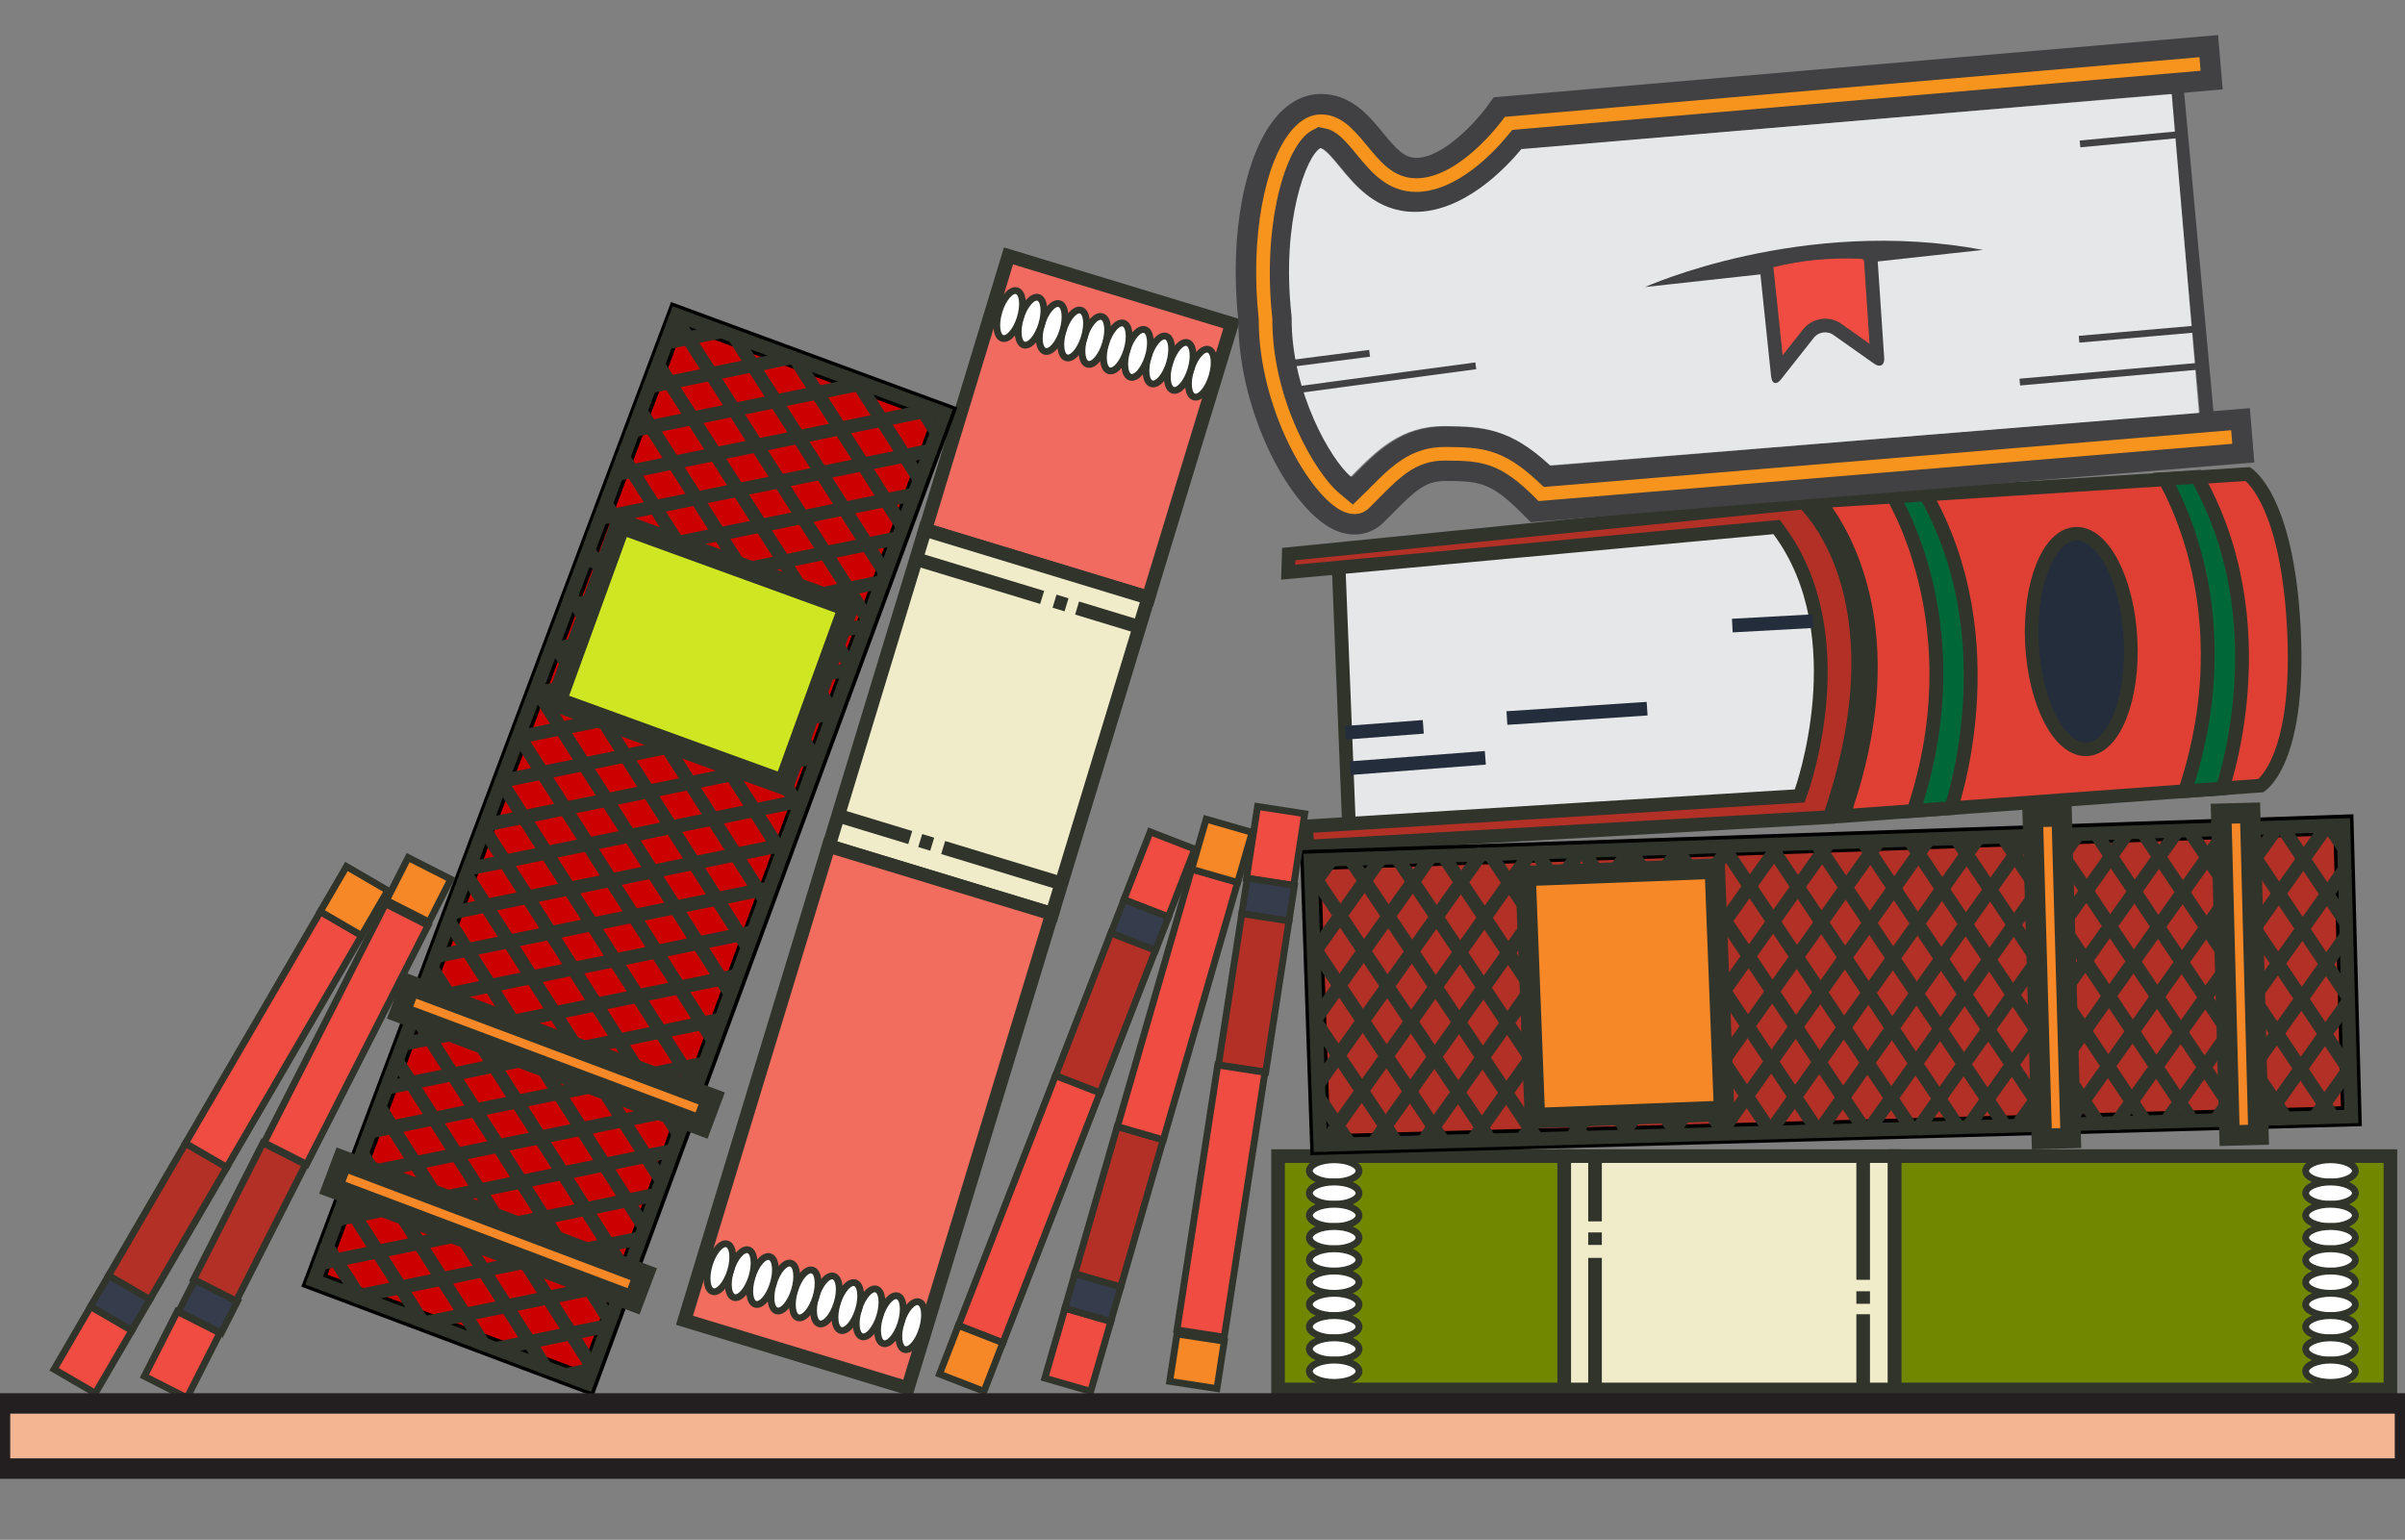 <?xml version="1.0" encoding="utf-8"?>
<!-- Generator: Adobe Illustrator 16.0.0, SVG Export Plug-In . SVG Version: 6.00 Build 0)  -->
<!DOCTYPE svg PUBLIC "-//W3C//DTD SVG 1.1//EN" "http://www.w3.org/Graphics/SVG/1.1/DTD/svg11.dtd">
<svg version="1.1" id="Layer_1" xmlns="http://www.w3.org/2000/svg" xmlns:xlink="http://www.w3.org/1999/xlink" x="0px" y="0px"
	 width="352.954px" height="226px" viewBox="0 0 352.954 226" enable-background="new 0 0 352.954 226" xml:space="preserve">
<rect x="0" y="0" width="352.954" height="226" fill="#808080" stroke="none"/>
<path fill="#E6E7E8" d="M197.945,120.443l66.515-4.514c0,0,8.08-23.07-3.096-38.515l-64.892,6.138L197.945,120.443z"/>
<g>
	<path fill="#B23025" d="M191.638,121.293l72.474-4.469l0.223-0.619c0.336-0.936,8.108-23.113-3.269-38.401l-0.336-0.45
		l-71.683,6.627l0.086-2.656l75.623-7.562c2.074,2.094,14.164,16.006,3.754,46.167l-76.598,4.32L191.638,121.293z"/>
	<g>
		<path fill="#31342B" d="M264.375,74.806c1.143,1.231,3.762,4.486,5.531,10.039c2.094,6.578,3.383,17.783-2.125,34.126
			l-74.965,4.229l-0.09-0.971l70.787-4.363l1.313-0.082l0.444-1.238c0.345-0.957,8.286-23.622-3.407-39.335l-0.67-0.901
			l-1.119,0.103l-69.994,6.471l0.021-0.648L264.375,74.806 M265.114,72.722l-76.951,7.695l-0.149,4.664l72.251-6.68
			c11.188,15.034,3.13,37.467,3.13,37.467l-72.847,4.491l0.459,4.943l78.229-4.412C281.342,86.583,265.114,72.722,265.114,72.722
			L265.114,72.722z"/>
	</g>
</g>
<line fill="none" stroke="#31342B" stroke-width="2" stroke-miterlimit="10" x1="196.473" y1="83.554" x2="197.945" y2="120.443"/>
<g>
	<path fill="#E04034" d="M270.5,119.775c9.328-26.493,0.242-41.503-3.485-46.193l62.881-4.003c1.013,0.771,5.899,5.378,6.757,22.866
		c0.866,17.69-3.958,22.188-4.854,22.862L270.5,119.775z"/>
	<g>
		<path fill="#31342B" d="M329.558,70.604c1.246,1.148,5.321,6.079,6.097,21.891c0.788,16.102-3.178,20.863-4.244,21.837
			l-59.475,4.336c7.88-23.708,1.102-38.2-3.034-44.204L329.558,70.604 M330.165,68.561l-65.25,4.154c0,0,16.258,15.531,4.119,48.17
			l63.098-4.6c0,0,6.525-3.335,5.521-23.889C336.646,71.854,330.165,68.561,330.165,68.561L330.165,68.561z"/>
	</g>
</g>
<g>
	<path fill="#006838" d="M280.834,119c7.765-23.392-0.246-41.069-2.996-46.105l4.771-0.304c11.242,19.863,4.984,42.093,3.729,46.028
		L280.834,119z"/>
	<path fill="#31342B" d="M282.045,73.627c10.119,18.454,5.074,38.901,3.543,44.04l-3.352,0.231
		c6.659-21.505,0.458-37.745-2.77-44.108L282.045,73.627 M283.168,71.552L276.155,72c0,0,13.323,19.815,3.242,48.102l7.682-0.531
		C287.079,119.568,296.325,94.113,283.168,71.552L283.168,71.552z"/>
</g>
<g>
	<path fill="#006838" d="M320.661,116.113c7.752-23.348-0.229-40.802-2.996-45.807l4.765-0.303
		c11.224,19.828,4.993,41.816,3.741,45.729L320.661,116.113z"/>
	<path fill="#31342B" d="M321.862,71.042c10.112,18.433,5.088,38.638,3.557,43.74l-3.354,0.231
		c6.645-21.441,0.479-37.489-2.759-43.81L321.862,71.042 M322.985,68.965l-7.014,0.446c0,0,13.332,19.515,3.252,47.803l7.682-0.53
		C326.905,116.684,336.142,91.527,322.985,68.965L322.985,68.965z"/>
</g>
<ellipse transform="matrix(-0.999 0.053 -0.053 -0.999 615.683 172.13)" fill="#242D3C" stroke="#31342B" stroke-width="2" stroke-miterlimit="10" cx="305.551" cy="94.258" rx="7.239" ry="15.831"/>
<line fill="none" stroke="#242D3C" stroke-width="2" stroke-miterlimit="10" x1="197.434" y1="107.556" x2="208.879" y2="106.68"/>
<line fill="none" stroke="#242D3C" stroke-width="2" stroke-miterlimit="10" x1="221.153" y1="105.389" x2="241.729" y2="104.015"/>
<line fill="none" stroke="#242D3C" stroke-width="2" stroke-miterlimit="10" x1="198.193" y1="112.744" x2="217.984" y2="111.226"/>
<line fill="none" stroke="#242D3C" stroke-width="2" stroke-miterlimit="10" x1="266.075" y1="91.169" x2="254.231" y2="91.819"/>
<rect x="187.566" y="169.686" fill="#718700" stroke="#31342B" stroke-width="2" stroke-miterlimit="10" width="41.998" height="34.25"/>
<rect x="229.564" y="169.686" fill="#F0ECCA" stroke="#31342B" stroke-width="2" stroke-miterlimit="10" width="48.5" height="34.25"/>
<rect x="278.064" y="169.686" fill="#718700" stroke="#31342B" stroke-width="2" stroke-miterlimit="10" width="72.75" height="34.25"/>
<line fill="none" stroke="#31342B" stroke-width="2" stroke-miterlimit="10" x1="234.083" y1="169.686" x2="234.083" y2="179.268"/>
<line fill="none" stroke="#31342B" stroke-width="2" stroke-miterlimit="10" x1="234.083" y1="184.625" x2="234.083" y2="203.936"/>
<line fill="none" stroke="#31342B" stroke-width="2" stroke-miterlimit="10" x1="234.083" y1="180.887" x2="234.083" y2="182.723"/>
<line fill="none" stroke="#31342B" stroke-width="2" stroke-miterlimit="10" x1="273.435" y1="203.936" x2="273.435" y2="192.895"/>
<line fill="none" stroke="#31342B" stroke-width="2" stroke-miterlimit="10" x1="273.435" y1="191.363" x2="273.435" y2="189.525"/>
<line fill="none" stroke="#31342B" stroke-width="2" stroke-miterlimit="10" x1="273.435" y1="187.842" x2="273.435" y2="169.686"/>
<ellipse fill="#FFFFFF" stroke="#31342B" stroke-miterlimit="10" cx="342.023" cy="171.855" rx="3.647" ry="1.635"/>
<ellipse fill="#FFFFFF" stroke="#31342B" stroke-miterlimit="10" cx="342.023" cy="175.123" rx="3.647" ry="1.635"/>
<ellipse fill="#FFFFFF" stroke="#31342B" stroke-miterlimit="10" cx="342.023" cy="178.391" rx="3.647" ry="1.635"/>
<ellipse fill="#FFFFFF" stroke="#31342B" stroke-miterlimit="10" cx="342.023" cy="181.658" rx="3.647" ry="1.635"/>
<ellipse fill="#FFFFFF" stroke="#31342B" stroke-miterlimit="10" cx="342.023" cy="184.926" rx="3.647" ry="1.635"/>
<ellipse fill="#FFFFFF" stroke="#31342B" stroke-miterlimit="10" cx="342.023" cy="188.193" rx="3.647" ry="1.635"/>
<ellipse fill="#FFFFFF" stroke="#31342B" stroke-miterlimit="10" cx="342.023" cy="191.461" rx="3.647" ry="1.635"/>
<ellipse fill="#FFFFFF" stroke="#31342B" stroke-miterlimit="10" cx="342.023" cy="194.729" rx="3.647" ry="1.635"/>
<ellipse fill="#FFFFFF" stroke="#31342B" stroke-miterlimit="10" cx="342.023" cy="197.996" rx="3.647" ry="1.635"/>
<ellipse fill="#FFFFFF" stroke="#31342B" stroke-miterlimit="10" cx="342.023" cy="201.264" rx="3.647" ry="1.635"/>
<ellipse fill="#FFFFFF" stroke="#31342B" stroke-miterlimit="10" cx="195.804" cy="171.855" rx="3.647" ry="1.635"/>
<ellipse fill="#FFFFFF" stroke="#31342B" stroke-miterlimit="10" cx="195.804" cy="175.123" rx="3.647" ry="1.635"/>
<ellipse fill="#FFFFFF" stroke="#31342B" stroke-miterlimit="10" cx="195.804" cy="178.391" rx="3.647" ry="1.635"/>
<ellipse fill="#FFFFFF" stroke="#31342B" stroke-miterlimit="10" cx="195.804" cy="181.658" rx="3.647" ry="1.635"/>
<ellipse fill="#FFFFFF" stroke="#31342B" stroke-miterlimit="10" cx="195.804" cy="184.926" rx="3.647" ry="1.635"/>
<ellipse fill="#FFFFFF" stroke="#31342B" stroke-miterlimit="10" cx="195.804" cy="188.193" rx="3.647" ry="1.635"/>
<ellipse fill="#FFFFFF" stroke="#31342B" stroke-miterlimit="10" cx="195.804" cy="191.461" rx="3.647" ry="1.635"/>
<ellipse fill="#FFFFFF" stroke="#31342B" stroke-miterlimit="10" cx="195.804" cy="194.729" rx="3.647" ry="1.635"/>
<ellipse fill="#FFFFFF" stroke="#31342B" stroke-miterlimit="10" cx="195.804" cy="197.996" rx="3.647" ry="1.635"/>
<ellipse fill="#FFFFFF" stroke="#31342B" stroke-miterlimit="10" cx="195.804" cy="201.264" rx="3.647" ry="1.635"/>
<polygon fill="#B23025" stroke="#000000" stroke-width="3" stroke-miterlimit="10" points="192.336,126.232 343.918,121.061 
	345.081,163.832 193.764,168.006 "/>
<polygon fill="none" stroke="#31342B" stroke-width="2" stroke-miterlimit="10" points="345.081,163.877 342.37,163.949 
	339.698,164.021 339.688,164.021 335.506,164.145 335.497,164.145 332.424,164.223 328.633,164.33 325.151,164.424 321.75,164.516 
	317.877,164.623 314.888,164.713 310.616,164.824 310.604,164.824 308.014,164.898 303.331,165.023 301.151,165.084 
	296.058,165.225 294.267,165.279 288.795,165.424 287.415,165.465 281.521,165.635 281.51,165.635 280.542,165.662 280.53,165.66 
	274.269,165.826 273.667,165.848 266.974,166.035 266.793,166.033 259.92,166.229 259.709,166.236 253.058,166.414 252.438,166.436 
	246.194,166.602 245.165,166.637 239.321,166.797 237.892,166.836 232.448,166.982 230.618,167.037 225.584,167.178 
	223.344,167.236 218.711,167.363 216.081,167.438 216.07,167.438 211.838,167.549 208.809,167.639 204.967,167.746 201.536,167.838 
	198.105,167.932 194.273,168.039 194.264,168.039 193.762,168.051 193.527,161.078 193.456,159.098 193.148,150.041 
	193.127,149.512 192.799,139.887 192.771,138.984 192.471,130.291 192.393,127.949 192.334,126.277 195.387,126.17 198.148,126.078 
	202.682,125.93 204.982,125.852 204.993,125.852 210.006,125.67 211.823,125.615 217.295,125.432 217.306,125.432 218.667,125.379 
	224.61,125.182 225.5,125.143 231.915,124.93 232.334,124.916 232.344,124.916 239.179,124.68 239.219,124.682 246.013,124.443 
	246.522,124.432 252.866,124.209 253.836,124.182 259.7,123.982 259.709,123.982 261.142,123.932 266.543,123.746 268.446,123.682 
	273.388,123.51 275.76,123.432 280.222,123.283 283.063,123.182 287.075,123.047 290.377,122.932 293.909,122.811 297.672,122.682 
	300.754,122.574 304.985,122.434 307.586,122.348 312.28,122.182 314.431,122.111 319.584,121.932 321.265,121.875 326.898,121.684 
	328.118,121.648 334.202,121.434 334.952,121.414 341.517,121.184 341.786,121.178 343.917,121.107 344.01,124.508 344.099,127.6 
	344.099,127.609 344.312,135.424 344.356,137.293 344.355,137.303 344.602,146.338 344.602,146.348 344.622,146.998 344.89,156.684 
	344.89,156.693 344.901,157.262 344.901,157.273 "/>
<polyline fill="none" stroke="#31342B" stroke-width="2" stroke-miterlimit="10" points="198.105,167.932 196.282,165.195 
	193.527,161.078 "/>
<polyline fill="none" stroke="#31342B" stroke-width="2" stroke-miterlimit="10" points="204.967,167.746 203.333,165.293 
	199.872,160.115 196.413,154.926 193.148,150.041 192.954,149.758 "/>
<polyline fill="none" stroke="#31342B" stroke-width="2" stroke-miterlimit="10" points="211.838,167.549 210.4,165.389 
	206.941,160.201 203.482,155.023 200.012,149.836 196.564,144.658 193.094,139.469 192.771,138.984 "/>
<polyline fill="none" stroke="#31342B" stroke-width="2" stroke-miterlimit="10" points="218.711,167.363 217.458,165.486 
	213.999,160.309 210.532,155.121 207.083,149.943 203.614,144.754 200.152,139.576 196.695,134.389 193.234,129.211 
	192.393,127.949 "/>
<polyline fill="none" stroke="#31342B" stroke-width="2" stroke-miterlimit="10" points="225.584,167.178 224.517,165.574 
	221.058,160.395 217.598,155.217 214.14,150.029 210.682,144.852 207.223,139.664 203.764,134.486 200.295,129.297 198.148,126.078 
	"/>
<polyline fill="none" stroke="#31342B" stroke-width="2" stroke-miterlimit="10" points="204.982,125.852 204.993,125.852 
	207.364,129.404 210.823,134.582 210.823,134.592 214.28,139.77 217.739,144.947 221.198,150.137 224.657,155.314 228.116,160.502 
	231.577,165.68 232.448,166.982 "/>
<polyline fill="none" stroke="#31342B" stroke-width="2" stroke-miterlimit="10" points="239.321,166.797 238.646,165.777 
	235.187,160.6 231.717,155.41 228.256,150.232 224.797,145.045 221.338,139.867 217.879,134.689 214.42,129.502 211.823,125.615 "/>
<polyline fill="none" stroke="#31342B" stroke-width="2" stroke-miterlimit="10" points="218.667,125.379 221.479,129.598 
	224.938,134.775 228.397,139.965 231.858,145.143 235.317,150.32 235.317,150.33 238.786,155.508 242.245,160.686 245.704,165.873 
	246.194,166.602 "/>
<polyline fill="none" stroke="#31342B" stroke-width="2" stroke-miterlimit="10" points="225.5,125.143 228.538,129.695 
	231.999,134.883 235.458,140.061 238.917,145.248 242.375,150.428 245.834,155.605 249.305,160.793 252.765,165.971 
	253.058,166.414 "/>
<polyline fill="none" stroke="#31342B" stroke-width="2" stroke-miterlimit="10" points="232.334,124.916 232.344,124.916 
	235.599,129.791 239.058,134.98 242.517,140.158 245.985,145.346 249.445,150.523 252.905,155.701 256.364,160.889 259.823,166.076 
	259.92,166.229 "/>
<polyline fill="none" stroke="#31342B" stroke-width="2" stroke-miterlimit="10" points="239.179,124.68 239.198,124.711 
	242.657,129.889 246.127,135.076 249.586,140.254 253.045,145.432 256.504,150.621 259.963,155.799 263.422,160.986 
	266.793,166.033 266.883,166.164 "/>
<polyline fill="none" stroke="#31342B" stroke-width="2" stroke-miterlimit="10" points="246.013,124.443 246.258,124.809 
	249.727,129.986 253.187,135.174 256.646,140.352 260.104,145.539 263.563,150.717 267.023,155.906 270.483,161.084 
	273.667,165.848 "/>
<polyline fill="none" stroke="#31342B" stroke-width="2" stroke-miterlimit="10" points="252.866,124.209 253.327,124.904 
	256.786,130.082 260.247,135.271 263.704,140.449 267.165,145.627 270.624,150.814 274.083,155.992 277.551,161.18 280.53,165.66 
	280.542,165.662 "/>
<polyline fill="none" stroke="#31342B" stroke-width="2" stroke-miterlimit="10" points="287.415,165.465 284.61,161.277 
	281.151,156.1 277.683,150.91 274.233,145.732 270.765,140.545 267.306,135.367 263.846,130.18 260.387,125.002 259.709,123.982 
	259.7,123.982 "/>
<polyline fill="none" stroke="#31342B" stroke-width="2" stroke-miterlimit="10" points="294.267,165.279 291.661,161.373 
	288.202,156.195 284.752,151.018 281.282,145.83 277.823,140.652 277.823,140.643 274.364,135.465 270.905,130.275 267.446,125.098 
	266.543,123.746 "/>
<polyline fill="none" stroke="#31342B" stroke-width="2" stroke-miterlimit="10" points="301.151,165.084 298.729,161.461 
	295.271,156.283 291.812,151.105 288.353,145.928 284.893,140.738 281.435,135.561 277.963,130.373 274.515,125.195 273.388,123.51 
	"/>
<polyline fill="none" stroke="#31342B" stroke-width="2" stroke-miterlimit="10" points="308.014,164.898 305.79,161.557 
	302.331,156.379 298.872,151.201 295.411,146.014 291.952,140.846 288.493,135.658 285.034,130.48 281.564,125.291 280.222,123.283 
	"/>
<polyline fill="none" stroke="#31342B" stroke-width="2" stroke-miterlimit="10" points="314.888,164.713 312.849,161.664 
	309.39,156.477 305.931,151.299 302.472,146.111 299.012,140.932 295.551,135.754 292.092,130.566 288.633,125.389 287.075,123.047 
	"/>
<polyline fill="none" stroke="#31342B" stroke-width="2" stroke-miterlimit="10" points="293.909,122.811 295.693,125.486 
	299.152,130.674 302.612,135.852 306.071,141.029 309.53,146.207 312.989,151.395 316.448,156.572 319.907,161.76 321.75,164.516 
	"/>
<polyline fill="none" stroke="#31342B" stroke-width="2" stroke-miterlimit="10" points="328.633,164.33 326.978,161.848 
	323.519,156.67 320.06,151.492 316.588,146.303 313.129,141.125 309.67,135.938 306.211,130.76 302.763,125.582 300.754,122.574 "/>
<polyline fill="none" stroke="#31342B" stroke-width="2" stroke-miterlimit="10" points="335.506,164.145 335.497,164.145 
	334.036,161.943 330.577,156.768 327.118,151.588 323.659,146.4 320.19,141.223 316.729,136.035 313.271,130.857 309.812,125.68 
	307.586,122.348 "/>
<polyline fill="none" stroke="#31342B" stroke-width="2" stroke-miterlimit="10" points="342.37,163.949 341.097,162.041 
	337.637,156.863 334.178,151.676 330.717,146.498 327.258,141.32 323.799,136.131 320.34,130.953 316.872,125.775 316.872,125.766 
	314.431,122.111 "/>
<polyline fill="none" stroke="#31342B" stroke-width="2" stroke-miterlimit="10" points="321.265,121.875 323.931,125.873 
	327.39,131.051 330.858,136.238 334.318,141.416 337.777,146.594 341.237,151.783 344.696,156.961 344.901,157.262 344.901,157.273 
	"/>
<polyline fill="none" stroke="#31342B" stroke-width="2" stroke-miterlimit="10" points="328.118,121.648 331,125.959 
	334.459,131.146 337.918,136.324 341.377,141.514 344.602,146.338 344.602,146.348 344.836,146.691 "/>
<polyline fill="none" stroke="#31342B" stroke-width="2" stroke-miterlimit="10" points="334.952,121.414 338.06,126.066 
	341.519,131.244 344.312,135.424 "/>
<polyline fill="none" stroke="#31342B" stroke-width="2" stroke-miterlimit="10" points="341.659,120.984 341.786,121.178 
	344.01,124.508 "/>
<polyline fill="none" stroke="#31342B" stroke-width="2" stroke-miterlimit="10" points="344.89,156.684 344.89,156.693 
	344.696,156.961 341.097,162.041 339.698,164.021 339.688,164.021 "/>
<polyline fill="none" stroke="#31342B" stroke-width="2" stroke-miterlimit="10" points="344.836,146.691 344.622,146.998 
	341.237,151.783 337.637,156.863 334.036,161.943 332.424,164.223 "/>
<polyline fill="none" stroke="#31342B" stroke-width="2" stroke-miterlimit="10" points="325.151,164.424 326.978,161.848 
	330.577,156.768 334.178,151.676 337.777,146.594 341.377,141.514 344.355,137.303 344.356,137.293 "/>
<polyline fill="none" stroke="#31342B" stroke-width="2" stroke-miterlimit="10" points="344.099,127.6 344.099,127.609 
	341.519,131.244 337.918,136.324 334.318,141.416 330.717,146.498 327.118,151.588 323.519,156.67 319.907,161.76 317.877,164.623 
	"/>
<polyline fill="none" stroke="#31342B" stroke-width="2" stroke-miterlimit="10" points="341.659,120.984 341.517,121.184 
	338.06,126.066 334.459,131.146 330.858,136.238 327.258,141.32 323.659,146.4 320.06,151.492 316.448,156.572 312.849,161.664 
	310.616,164.824 310.604,164.824 "/>
<polyline fill="none" stroke="#31342B" stroke-width="2" stroke-miterlimit="10" points="334.202,121.434 331,125.959 
	327.39,131.051 323.799,136.131 320.19,141.223 316.588,146.303 312.989,151.395 309.39,156.477 305.79,161.557 303.331,165.023 "/>
<polyline fill="none" stroke="#31342B" stroke-width="2" stroke-miterlimit="10" points="326.898,121.684 323.931,125.873 
	320.34,130.953 316.729,136.035 313.129,141.125 309.53,146.207 305.931,151.299 302.331,156.379 298.729,161.461 296.058,165.225 
	"/>
<polyline fill="none" stroke="#31342B" stroke-width="2" stroke-miterlimit="10" points="288.795,165.424 291.661,161.373 
	295.271,156.283 298.872,151.201 302.472,146.111 306.071,141.029 309.67,135.938 313.271,130.857 316.872,125.775 316.872,125.766 
	319.584,121.932 "/>
<polyline fill="none" stroke="#31342B" stroke-width="2" stroke-miterlimit="10" points="312.28,122.182 309.812,125.68 
	306.211,130.76 302.612,135.852 299.012,140.932 295.411,146.014 291.812,151.105 288.202,156.195 284.61,161.277 281.521,165.635 
	281.51,165.635 "/>
<polyline fill="none" stroke="#31342B" stroke-width="2" stroke-miterlimit="10" points="304.985,122.434 302.763,125.582 
	299.152,130.674 295.551,135.754 291.952,140.846 288.353,145.928 284.752,151.018 281.151,156.1 277.551,161.18 274.269,165.826 
	"/>
<polyline fill="none" stroke="#31342B" stroke-width="2" stroke-miterlimit="10" points="266.883,166.164 266.974,166.035 
	270.483,161.084 274.083,155.992 277.683,150.91 281.282,145.83 284.893,140.738 288.493,135.658 292.092,130.566 295.693,125.486 
	297.672,122.682 "/>
<polyline fill="none" stroke="#31342B" stroke-width="2" stroke-miterlimit="10" points="290.377,122.932 288.633,125.389 
	285.034,130.48 281.435,135.561 277.823,140.643 277.823,140.652 274.233,145.732 270.624,150.814 267.023,155.906 263.422,160.986 
	259.823,166.076 259.709,166.236 "/>
<polyline fill="none" stroke="#31342B" stroke-width="2" stroke-miterlimit="10" points="283.063,123.182 281.564,125.291 
	277.963,130.373 274.364,135.465 270.765,140.545 267.165,145.627 263.563,150.717 259.963,155.799 256.364,160.889 
	252.765,165.971 252.438,166.436 "/>
<polyline fill="none" stroke="#31342B" stroke-width="2" stroke-miterlimit="10" points="245.165,166.637 245.704,165.873 
	249.305,160.793 252.905,155.701 256.504,150.621 260.104,145.539 263.704,140.449 267.306,135.367 270.905,130.275 
	274.515,125.195 275.76,123.432 "/>
<polyline fill="none" stroke="#31342B" stroke-width="2" stroke-miterlimit="10" points="268.446,123.682 267.446,125.098 
	263.846,130.18 260.247,135.271 256.646,140.352 253.045,145.432 249.445,150.523 245.834,155.605 242.245,160.686 238.646,165.777 
	237.892,166.836 "/>
<polyline fill="none" stroke="#31342B" stroke-width="2" stroke-miterlimit="10" points="230.618,167.037 231.577,165.68 
	235.187,160.6 238.786,155.508 242.375,150.428 245.985,145.346 249.586,140.254 253.187,135.174 256.786,130.082 260.387,125.002 
	261.142,123.932 "/>
<polyline fill="none" stroke="#31342B" stroke-width="2" stroke-miterlimit="10" points="223.344,167.236 224.517,165.574 
	228.116,160.502 231.717,155.41 235.317,150.33 235.317,150.32 238.917,145.248 242.517,140.158 246.127,135.076 249.727,129.986 
	253.327,124.904 253.836,124.182 "/>
<polyline fill="none" stroke="#31342B" stroke-width="2" stroke-miterlimit="10" points="246.522,124.432 246.258,124.809 
	242.657,129.889 239.058,134.98 235.458,140.061 231.858,145.143 228.256,150.232 224.657,155.314 221.058,160.395 217.458,165.486 
	216.081,167.438 216.07,167.438 "/>
<polyline fill="none" stroke="#31342B" stroke-width="2" stroke-miterlimit="10" points="208.809,167.639 210.4,165.389 
	213.999,160.309 217.598,155.217 221.198,150.137 224.797,145.045 228.397,139.965 231.999,134.883 235.599,129.791 
	239.198,124.711 239.219,124.682 "/>
<polyline fill="none" stroke="#31342B" stroke-width="2" stroke-miterlimit="10" points="231.915,124.93 228.538,129.695 
	224.938,134.775 221.338,139.867 217.739,144.947 214.14,150.029 210.532,155.121 206.941,160.201 203.333,165.293 201.536,167.838 
	"/>
<polyline fill="none" stroke="#31342B" stroke-width="2" stroke-miterlimit="10" points="194.264,168.039 194.273,168.039 
	196.282,165.195 199.872,160.115 203.482,155.023 207.083,149.943 210.682,144.852 214.28,139.77 217.879,134.689 221.479,129.598 
	224.61,125.182 "/>
<polyline fill="none" stroke="#31342B" stroke-width="2" stroke-miterlimit="10" points="193.456,159.098 196.413,154.926 
	200.012,149.836 203.614,144.754 207.223,139.664 210.823,134.592 210.823,134.582 214.42,129.502 217.295,125.432 217.306,125.432 
	"/>
<polyline fill="none" stroke="#31342B" stroke-width="2" stroke-miterlimit="10" points="210.006,125.67 207.364,129.404 
	203.764,134.486 200.152,139.576 196.564,144.658 193.127,149.512 192.954,149.758 "/>
<polyline fill="none" stroke="#31342B" stroke-width="2" stroke-miterlimit="10" points="202.682,125.93 200.295,129.297 
	196.695,134.389 193.094,139.469 192.799,139.887 "/>
<polyline fill="none" stroke="#31342B" stroke-width="2" stroke-miterlimit="10" points="195.387,126.17 193.234,129.211 
	192.471,130.291 "/>
<rect x="298.989" y="119.857" transform="matrix(-1 0.028 -0.028 -1 606.132 278.467)" fill="#F68828" width="4.25" height="47.251"/>
<g>
	<path fill="#31342B" d="M301.118,121.348l1.241,44.232l-1.249,0.035l-1.242-44.232L301.118,121.348 M304.032,118.266l-7.246,0.203
		l1.409,50.229l7.247-0.203L304.032,118.266L304.032,118.266z"/>
</g>
<rect x="326.592" y="119.364" transform="matrix(-1 0.026 -0.026 -1 661.066 277.322)" fill="#F68828" width="4.25" height="47.255"/>
<g>
	<path fill="#31342B" d="M328.768,120.857l1.148,44.233l-1.25,0.032l-1.148-44.232L328.768,120.857 M331.688,117.781l-7.248,0.188
		l1.305,50.234l7.248-0.189L331.688,117.781L331.688,117.781z"/>
</g>
<rect x="224.567" y="128.014" transform="matrix(-0.999 0.038 -0.038 -0.999 482.323 282.377)" fill="#F68828" width="27.787" height="35.573"/>
<g>
	<path fill="#31342B" d="M250.221,129.053l1.248,32.547l-24.766,0.949l-1.25-32.547L250.221,129.053 M253.104,125.941l-30.764,1.178
		l1.479,38.543l30.764-1.18L253.104,125.941L253.104,125.941z"/>
</g>
<polygon fill="#F26B61" stroke="#31342B" stroke-width="2" stroke-miterlimit="10" points="135.786,77.742 148.006,37.559 
	180.786,47.525 168.553,87.708 "/>
<rect x="120.86" y="88.798" transform="matrix(-0.291 0.957 -0.957 -0.291 288.675 -2.083)" fill="#F0ECCA" stroke="#31342B" stroke-width="2" stroke-miterlimit="10" width="48.499" height="34.247"/>
<rect x="91.096" y="146.794" transform="matrix(-0.291 0.957 -0.957 -0.291 321.388 89.667)" fill="#F26D5E" stroke="#31342B" stroke-width="2" stroke-miterlimit="10" width="72.747" height="34.248"/>
<line fill="none" stroke="#31342B" stroke-width="2" stroke-miterlimit="10" x1="167.238" y1="92.031" x2="158.072" y2="89.243"/>
<line fill="none" stroke="#31342B" stroke-width="2" stroke-miterlimit="10" x1="152.945" y1="87.684" x2="134.471" y2="82.065"/>
<line fill="none" stroke="#31342B" stroke-width="2" stroke-miterlimit="10" x1="156.522" y1="88.772" x2="154.765" y2="88.237"/>
<line fill="none" stroke="#31342B" stroke-width="2" stroke-miterlimit="10" x1="123.021" y1="119.715" x2="133.583" y2="122.928"/>
<line fill="none" stroke="#31342B" stroke-width="2" stroke-miterlimit="10" x1="135.049" y1="123.373" x2="136.808" y2="123.908"/>
<line fill="none" stroke="#31342B" stroke-width="2" stroke-miterlimit="10" x1="138.418" y1="124.396" x2="155.789" y2="129.68"/>
<ellipse transform="matrix(0.291 -0.957 0.957 0.291 -91.42 265.938)" fill="#FFFFFF" stroke="#31342B" stroke-miterlimit="10" cx="133.76" cy="194.665" rx="3.647" ry="1.633"/>
<ellipse transform="matrix(0.291 -0.957 0.957 0.291 -92.707 262.327)" fill="#FFFFFF" stroke="#31342B" stroke-miterlimit="10" cx="130.611" cy="193.703" rx="3.648" ry="1.633"/>
<ellipse transform="matrix(0.291 -0.957 0.957 0.291 -94.039 258.62)" fill="#FFFFFF" stroke="#31342B" stroke-miterlimit="10" cx="127.502" cy="192.77" rx="3.648" ry="1.635"/>
<ellipse transform="matrix(0.291 -0.957 0.957 0.291 -95.338 254.986)" fill="#FFFFFF" stroke="#31342B" stroke-miterlimit="10" cx="124.38" cy="191.821" rx="3.647" ry="1.634"/>
<ellipse transform="matrix(0.291 -0.957 0.957 0.291 -96.651 251.284)" fill="#FFFFFF" stroke="#31342B" stroke-miterlimit="10" cx="121.237" cy="190.86" rx="3.647" ry="1.634"/>
<ellipse transform="matrix(0.291 -0.957 0.957 0.291 -97.952 247.683)" fill="#FFFFFF" stroke="#31342B" stroke-miterlimit="10" cx="118.116" cy="189.922" rx="3.647" ry="1.635"/>
<ellipse transform="matrix(0.291 -0.957 0.957 0.291 -99.262 243.963)" fill="#FFFFFF" stroke="#31342B" stroke-miterlimit="10" cx="114.992" cy="188.962" rx="3.647" ry="1.634"/>
<ellipse transform="matrix(0.291 -0.957 0.957 0.291 -100.564 240.295)" fill="#FFFFFF" stroke="#31342B" stroke-miterlimit="10" cx="111.876" cy="188.011" rx="3.647" ry="1.633"/>
<ellipse transform="matrix(0.291 -0.957 0.957 0.291 -101.868 236.582)" fill="#FFFFFF" stroke="#31342B" stroke-miterlimit="10" cx="108.746" cy="187.046" rx="3.647" ry="1.634"/>
<ellipse transform="matrix(0.291 -0.957 0.957 0.291 -103.174 232.979)" fill="#FFFFFF" stroke="#31342B" stroke-miterlimit="10" cx="105.602" cy="186.101" rx="3.647" ry="1.633"/>
<path fill="#FFFFFF" stroke="#31342B" stroke-miterlimit="10" d="M175.239,58.263c-0.863-0.262-1.088-2.038-0.501-3.964
	c0.586-1.928,1.76-3.277,2.623-3.015c0.866,0.263,1.093,2.038,0.503,3.966C177.278,57.176,176.104,58.525,175.239,58.263z"/>
<ellipse transform="matrix(0.291 -0.957 0.957 0.291 71.311 203.847)" fill="#FFFFFF" stroke="#31342B" stroke-miterlimit="10" cx="173.174" cy="53.816" rx="3.647" ry="1.634"/>
<ellipse transform="matrix(0.291 -0.957 0.957 0.291 69.988 200.177)" fill="#FFFFFF" stroke="#31342B" stroke-miterlimit="10" cx="170.037" cy="52.873" rx="3.647" ry="1.633"/>
<ellipse transform="matrix(0.291 -0.957 0.957 0.291 68.695 196.517)" fill="#FFFFFF" stroke="#31342B" stroke-miterlimit="10" cx="166.93" cy="51.912" rx="3.647" ry="1.633"/>
<ellipse transform="matrix(0.291 -0.957 0.957 0.291 67.396 192.845)" fill="#FFFFFF" stroke="#31342B" stroke-miterlimit="10" cx="163.795" cy="50.956" rx="3.647" ry="1.634"/>
<ellipse transform="matrix(0.291 -0.957 0.957 0.291 66.043 189.174)" fill="#FFFFFF" stroke="#31342B" stroke-miterlimit="10" cx="160.676" cy="50.022" rx="3.647" ry="1.633"/>
<ellipse transform="matrix(0.291 -0.957 0.957 0.291 64.778 185.515)" fill="#FFFFFF" stroke="#31342B" stroke-miterlimit="10" cx="157.541" cy="49.057" rx="3.647" ry="1.633"/>
<ellipse transform="matrix(0.291 -0.957 0.957 0.291 63.426 181.843)" fill="#FFFFFF" stroke="#31342B" stroke-miterlimit="10" cx="154.418" cy="48.122" rx="3.648" ry="1.634"/>
<ellipse transform="matrix(0.291 -0.957 0.957 0.291 62.139 178.204)" fill="#FFFFFF" stroke="#31342B" stroke-miterlimit="10" cx="151.294" cy="47.18" rx="3.647" ry="1.634"/>
<ellipse transform="matrix(0.291 -0.957 0.957 0.291 60.827 174.519)" fill="#FFFFFF" stroke="#31342B" stroke-miterlimit="10" cx="148.169" cy="46.217" rx="3.648" ry="1.633"/>
<polygon fill="#CC0000" stroke="#000000" stroke-width="3" stroke-miterlimit="10" points="138.587,60.685 86.203,203.025 
	46.152,187.969 99.361,46.251 "/>
<g>
	<polygon fill="none" stroke="#31342B" stroke-width="2" stroke-miterlimit="10" points="46.111,187.953 47.066,185.414 
		48.006,182.912 48.01,182.904 49.475,178.984 49.479,178.975 50.564,176.102 51.894,172.549 53.121,169.289 54.318,166.104 
		55.681,162.477 56.725,159.674 58.233,155.676 58.237,155.666 59.146,153.238 60.796,148.854 61.563,146.813 63.354,142.041 
		63.978,140.361 65.907,135.24 66.39,133.947 68.456,128.424 68.46,128.414 68.801,127.506 68.806,127.496 71.015,121.635 
		71.222,121.07 73.572,114.8 73.643,114.634 76.054,108.195 76.126,107.997 78.471,101.769 78.684,101.186 80.885,95.342 
		81.241,94.375 83.297,88.903 83.8,87.564 85.717,82.467 86.357,80.752 88.125,76.038 88.915,73.939 90.546,69.602 91.47,67.136 
		91.474,67.127 92.965,63.166 94.026,60.325 95.376,56.726 96.586,53.513 97.793,50.3 99.139,46.711 99.143,46.702 99.319,46.233 
		105.866,48.646 107.728,49.326 116.23,52.458 116.73,52.637 125.768,55.963 126.613,56.278 134.778,59.279 136.976,60.089 
		138.546,60.667 137.494,63.534 136.539,66.126 134.965,70.38 134.171,72.541 134.166,72.549 132.443,77.262 131.808,78.968 
		129.914,84.106 129.91,84.115 129.445,85.396 127.387,90.975 127.088,91.814 124.864,97.834 124.719,98.229 124.715,98.238 
		122.356,104.656 122.34,104.693 119.998,111.074 119.816,111.551 117.631,117.51 117.289,118.42 115.263,123.926 115.259,123.934 
		114.766,125.279 112.9,130.354 112.242,132.139 110.537,136.779 109.715,139.006 108.17,143.195 107.191,145.865 105.803,149.631 
		104.664,152.732 103.445,156.049 102.145,159.582 101.081,162.479 99.616,166.449 98.714,168.891 97.098,173.301 96.352,175.318 
		94.574,180.16 93.992,181.736 92.046,187.027 91.617,188.17 89.522,193.887 89.258,194.588 86.995,200.754 86.899,201.006 
		86.16,203.006 82.977,201.811 80.079,200.727 80.069,200.723 72.753,197.973 71.005,197.309 70.995,197.303 62.535,194.123 
		62.526,194.121 61.916,193.895 52.846,190.488 52.836,190.484 52.305,190.281 52.295,190.277 	"/>
	<polyline fill="none" stroke="#31342B" stroke-width="2" stroke-miterlimit="10" points="97.793,50.3 101.015,49.643 
		105.866,48.646 	"/>
	<polyline fill="none" stroke="#31342B" stroke-width="2" stroke-miterlimit="10" points="95.376,56.726 98.266,56.136 
		104.365,54.884 110.476,53.637 116.23,52.458 116.566,52.383 	"/>
	<polyline fill="none" stroke="#31342B" stroke-width="2" stroke-miterlimit="10" points="92.965,63.166 95.51,62.646 
		101.619,61.399 107.72,60.149 113.832,58.892 119.929,57.651 126.043,56.394 126.613,56.278 	"/>
	<polyline fill="none" stroke="#31342B" stroke-width="2" stroke-miterlimit="10" points="90.546,69.602 92.758,69.148 
		98.857,67.897 104.971,66.64 111.066,65.399 117.18,64.143 123.28,62.892 129.391,61.646 135.49,60.394 136.976,60.089 	"/>
	<polyline fill="none" stroke="#31342B" stroke-width="2" stroke-miterlimit="10" points="88.125,76.038 90.014,75.653 
		96.114,74.402 102.215,73.151 108.324,71.905 114.424,70.654 120.533,69.406 126.634,68.156 132.747,66.9 136.539,66.126 	"/>
	<polyline fill="none" stroke="#31342B" stroke-width="2" stroke-miterlimit="10" points="134.171,72.541 134.166,72.549 
		129.981,73.406 123.883,74.658 123.872,74.653 117.771,75.905 111.672,77.156 105.563,78.402 99.462,79.653 93.354,80.899 
		87.253,82.151 85.717,82.467 	"/>
	<polyline fill="none" stroke="#31342B" stroke-width="2" stroke-miterlimit="10" points="83.297,88.903 84.496,88.662 
		90.596,87.411 96.71,86.154 102.811,84.903 108.92,83.656 115.02,82.406 121.12,81.155 127.229,79.908 131.808,78.968 	"/>
	<polyline fill="none" stroke="#31342B" stroke-width="2" stroke-miterlimit="10" points="129.445,85.396 124.477,86.409 
		118.377,87.66 112.268,88.906 106.166,90.159 100.066,91.409 100.058,91.405 93.954,92.665 87.854,93.916 81.744,95.162 
		80.885,95.342 	"/>
	<polyline fill="none" stroke="#31342B" stroke-width="2" stroke-miterlimit="10" points="127.088,91.814 121.726,92.91 
		115.615,94.159 109.516,95.409 103.406,96.656 97.305,97.906 91.205,99.157 85.092,100.414 78.991,101.665 78.471,101.769 	"/>
	<polyline fill="none" stroke="#31342B" stroke-width="2" stroke-miterlimit="10" points="124.719,98.229 124.715,98.238 
		118.973,99.413 112.863,100.659 106.763,101.91 100.65,103.166 94.55,104.417 88.449,105.668 82.34,106.915 76.23,108.162 
		76.054,108.195 	"/>
	<polyline fill="none" stroke="#31342B" stroke-width="2" stroke-miterlimit="10" points="122.356,104.656 122.32,104.663 
		116.22,105.913 110.107,107.169 104.007,108.42 97.906,109.672 91.797,110.918 85.697,112.169 79.588,113.416 73.643,114.634 
		73.487,114.667 	"/>
	<polyline fill="none" stroke="#31342B" stroke-width="2" stroke-miterlimit="10" points="119.998,111.074 119.567,111.164 
		113.464,112.423 107.354,113.671 101.255,114.922 95.145,116.168 89.045,117.42 82.935,118.666 76.834,119.918 71.222,121.07 	"/>
	<polyline fill="none" stroke="#31342B" stroke-width="2" stroke-miterlimit="10" points="117.631,117.51 116.812,117.674 
		110.712,118.926 104.602,120.172 98.502,121.422 92.401,122.674 86.292,123.922 80.192,125.172 74.08,126.428 68.806,127.496 
		68.801,127.506 	"/>
	<polyline fill="none" stroke="#31342B" stroke-width="2" stroke-miterlimit="10" points="66.39,133.947 71.326,132.93 
		77.427,131.678 83.54,130.422 89.637,129.182 95.75,127.926 101.85,126.676 107.959,125.428 114.06,124.176 115.259,123.934 
		115.263,123.926 	"/>
	<polyline fill="none" stroke="#31342B" stroke-width="2" stroke-miterlimit="10" points="63.978,140.361 68.578,139.422 
		74.679,138.172 80.775,136.93 86.889,135.672 92.988,134.422 92.997,134.426 99.098,133.176 105.207,131.93 111.307,130.678 
		112.9,130.354 	"/>
	<polyline fill="none" stroke="#31342B" stroke-width="2" stroke-miterlimit="10" points="61.563,146.813 65.831,145.936 
		71.932,144.686 78.031,143.436 84.131,142.184 90.241,140.938 96.341,139.688 102.455,138.43 108.552,137.188 110.537,136.779 	"/>
	<polyline fill="none" stroke="#31342B" stroke-width="2" stroke-miterlimit="10" points="59.146,153.238 63.08,152.438 
		69.179,151.188 75.279,149.938 81.389,148.689 87.48,147.436 93.589,146.188 99.689,144.936 105.803,143.68 108.17,143.195 	"/>
	<polyline fill="none" stroke="#31342B" stroke-width="2" stroke-miterlimit="10" points="56.725,159.674 60.318,158.936 
		66.427,157.689 72.526,156.438 78.636,155.191 84.738,153.941 90.838,152.689 96.946,151.441 103.047,150.191 105.803,149.631 	"/>
	<polyline fill="none" stroke="#31342B" stroke-width="2" stroke-miterlimit="10" points="103.445,156.049 100.294,156.693 
		94.186,157.939 88.085,159.191 81.984,160.441 75.885,161.691 69.775,162.939 63.676,164.189 57.566,165.436 54.318,166.104 	"/>
	<polyline fill="none" stroke="#31342B" stroke-width="2" stroke-miterlimit="10" points="51.894,172.549 54.818,171.951 
		60.918,170.701 67.019,169.451 73.133,168.193 79.232,166.943 85.343,165.695 91.441,164.445 97.538,163.203 101.081,162.479 	"/>
	<polyline fill="none" stroke="#31342B" stroke-width="2" stroke-miterlimit="10" points="49.475,178.984 49.479,178.975 
		52.066,178.453 58.166,177.201 64.267,175.951 70.377,174.705 76.48,173.445 82.59,172.197 88.689,170.945 94.79,169.695 
		98.714,168.891 	"/>
	<polyline fill="none" stroke="#31342B" stroke-width="2" stroke-miterlimit="10" points="47.066,185.414 49.314,184.955 
		55.414,183.703 61.523,182.457 67.624,181.205 73.724,179.955 79.834,178.709 85.934,177.457 92.037,176.197 92.048,176.201 
		96.352,175.318 	"/>
	<polyline fill="none" stroke="#31342B" stroke-width="2" stroke-miterlimit="10" points="93.992,181.736 89.285,182.699 
		83.186,183.949 77.072,185.205 70.973,186.457 64.872,187.707 58.762,188.955 52.661,190.205 52.305,190.281 52.295,190.277 	"/>
	<polyline fill="none" stroke="#31342B" stroke-width="2" stroke-miterlimit="10" points="91.617,188.17 86.538,189.215 
		80.43,190.461 74.329,191.711 68.219,192.957 62.535,194.123 62.526,194.121 62.119,194.209 	"/>
	<polyline fill="none" stroke="#31342B" stroke-width="2" stroke-miterlimit="10" points="89.258,194.588 83.777,195.711 
		77.676,196.961 72.753,197.973 	"/>
	<polyline fill="none" stroke="#31342B" stroke-width="2" stroke-miterlimit="10" points="87.125,200.961 86.899,201.006 
		82.977,201.811 	"/>
	<polyline fill="none" stroke="#31342B" stroke-width="2" stroke-miterlimit="10" points="52.846,190.488 52.836,190.484 
		52.661,190.205 49.314,184.955 48.006,182.912 48.01,182.904 	"/>
	<polyline fill="none" stroke="#31342B" stroke-width="2" stroke-miterlimit="10" points="62.119,194.209 61.916,193.895 
		58.762,188.955 55.414,183.703 52.066,178.453 50.564,176.102 	"/>
	<polyline fill="none" stroke="#31342B" stroke-width="2" stroke-miterlimit="10" points="53.121,169.289 54.818,171.951 
		58.166,177.201 61.523,182.457 64.872,187.707 68.219,192.957 70.995,197.303 71.005,197.309 	"/>
	<polyline fill="none" stroke="#31342B" stroke-width="2" stroke-miterlimit="10" points="80.079,200.727 80.069,200.723 
		77.676,196.961 74.329,191.711 70.973,186.457 67.624,181.205 64.267,175.951 60.918,170.701 57.566,165.436 55.681,162.477 	"/>
	<polyline fill="none" stroke="#31342B" stroke-width="2" stroke-miterlimit="10" points="87.125,200.961 86.995,200.754 
		83.777,195.711 80.43,190.461 77.072,185.205 73.724,179.955 70.377,174.705 67.019,169.451 63.676,164.189 60.318,158.936 
		58.233,155.676 58.237,155.666 	"/>
	<polyline fill="none" stroke="#31342B" stroke-width="2" stroke-miterlimit="10" points="89.522,193.887 86.538,189.215 
		83.186,183.949 79.834,178.709 76.48,173.445 73.133,168.193 69.775,162.939 66.427,157.689 63.08,152.438 60.796,148.854 	"/>
	<polyline fill="none" stroke="#31342B" stroke-width="2" stroke-miterlimit="10" points="92.046,187.027 89.285,182.699 
		85.934,177.457 82.59,172.197 79.232,166.943 75.885,161.691 72.526,156.438 69.179,151.188 65.831,145.936 63.354,142.041 	"/>
	<polyline fill="none" stroke="#31342B" stroke-width="2" stroke-miterlimit="10" points="65.907,135.24 68.578,139.422 
		71.932,144.686 75.279,149.938 78.636,155.191 81.984,160.441 85.343,165.695 88.689,170.945 92.037,176.197 92.048,176.201 
		94.574,180.16 	"/>
	<polyline fill="none" stroke="#31342B" stroke-width="2" stroke-miterlimit="10" points="97.098,173.301 94.79,169.695 
		91.441,164.445 88.085,159.191 84.738,153.941 81.389,148.689 78.031,143.436 74.679,138.172 71.326,132.93 68.456,128.424 
		68.46,128.414 	"/>
	<polyline fill="none" stroke="#31342B" stroke-width="2" stroke-miterlimit="10" points="99.616,166.449 97.538,163.203 
		94.186,157.939 90.838,152.689 87.48,147.436 84.131,142.184 80.775,136.93 77.427,131.678 74.08,126.428 71.015,121.635 	"/>
	<polyline fill="none" stroke="#31342B" stroke-width="2" stroke-miterlimit="10" points="73.487,114.667 73.572,114.8 
		76.834,119.918 80.192,125.172 83.54,130.422 86.889,135.672 90.241,140.938 93.589,146.188 96.946,151.441 100.294,156.693 
		102.145,159.582 	"/>
	<polyline fill="none" stroke="#31342B" stroke-width="2" stroke-miterlimit="10" points="104.664,152.732 103.047,150.191 
		99.689,144.936 96.341,139.688 92.997,134.426 92.988,134.422 89.637,129.182 86.292,123.922 82.935,118.666 79.588,113.416 
		76.23,108.162 76.126,107.997 	"/>
	<polyline fill="none" stroke="#31342B" stroke-width="2" stroke-miterlimit="10" points="107.191,145.865 105.803,143.68 
		102.455,138.43 99.098,133.176 95.75,127.926 92.401,122.674 89.045,117.42 85.697,112.169 82.34,106.915 78.991,101.665 
		78.684,101.186 	"/>
	<polyline fill="none" stroke="#31342B" stroke-width="2" stroke-miterlimit="10" points="81.241,94.375 81.744,95.162 
		85.092,100.414 88.449,105.668 91.797,110.918 95.145,116.168 98.502,121.422 101.85,126.676 105.207,131.93 108.552,137.188 
		109.715,139.006 	"/>
	<polyline fill="none" stroke="#31342B" stroke-width="2" stroke-miterlimit="10" points="112.242,132.139 111.307,130.678 
		107.959,125.428 104.602,120.172 101.255,114.922 97.906,109.672 94.55,104.417 91.205,99.157 87.854,93.916 84.496,88.662 
		83.8,87.564 	"/>
	<polyline fill="none" stroke="#31342B" stroke-width="2" stroke-miterlimit="10" points="86.357,80.752 87.253,82.151 
		90.596,87.411 93.954,92.665 97.305,97.906 100.65,103.166 104.007,108.42 107.354,113.671 110.712,118.926 114.06,124.176 
		114.766,125.279 	"/>
	<polyline fill="none" stroke="#31342B" stroke-width="2" stroke-miterlimit="10" points="88.915,73.939 90.014,75.653 
		93.354,80.899 96.71,86.154 100.058,91.405 100.066,91.409 103.406,96.656 106.763,101.91 110.107,107.169 113.464,112.423 
		116.812,117.674 117.289,118.42 	"/>
	<polyline fill="none" stroke="#31342B" stroke-width="2" stroke-miterlimit="10" points="119.816,111.551 119.567,111.164 
		116.22,105.913 112.863,100.659 109.516,95.409 106.166,90.159 102.811,84.903 99.462,79.653 96.114,74.402 92.758,69.148 
		91.47,67.136 91.474,67.127 	"/>
	<polyline fill="none" stroke="#31342B" stroke-width="2" stroke-miterlimit="10" points="94.026,60.325 95.51,62.646 
		98.857,67.897 102.215,73.151 105.563,78.402 108.92,83.656 112.268,88.906 115.615,94.159 118.973,99.413 122.32,104.663 
		122.34,104.693 	"/>
	<polyline fill="none" stroke="#31342B" stroke-width="2" stroke-miterlimit="10" points="124.864,97.834 121.726,92.91 
		118.377,87.66 115.02,82.406 111.672,77.156 108.324,71.905 104.971,66.64 101.619,61.399 98.266,56.136 96.586,53.513 	"/>
	<polyline fill="none" stroke="#31342B" stroke-width="2" stroke-miterlimit="10" points="99.143,46.702 99.139,46.711 
		101.015,49.643 104.365,54.884 107.72,60.149 111.066,65.399 114.424,70.654 117.771,75.905 121.12,81.155 124.477,86.409 
		127.387,90.975 	"/>
	<polyline fill="none" stroke="#31342B" stroke-width="2" stroke-miterlimit="10" points="107.728,49.326 110.476,53.637 
		113.832,58.892 117.18,64.143 120.533,69.406 123.872,74.653 123.883,74.658 127.229,79.908 129.914,84.106 129.91,84.115 	"/>
	<polyline fill="none" stroke="#31342B" stroke-width="2" stroke-miterlimit="10" points="132.443,77.262 129.981,73.406 
		126.634,68.156 123.28,62.892 119.929,57.651 116.73,52.637 116.566,52.383 	"/>
	<polyline fill="none" stroke="#31342B" stroke-width="2" stroke-miterlimit="10" points="134.965,70.38 132.747,66.9 
		129.391,61.646 126.043,56.394 125.768,55.963 	"/>
	<polyline fill="none" stroke="#31342B" stroke-width="2" stroke-miterlimit="10" points="137.494,63.534 135.49,60.394 
		134.778,59.279 	"/>
</g>
<rect x="79.467" y="131.294" transform="matrix(-0.351 0.936 -0.936 -0.351 255.294 132.899)" fill="#F68828" width="4.251" height="47.25"/>
<g>
	<path fill="#31342B" d="M61.085,146.572l41.433,15.533l-0.438,1.17l-41.434-15.531L61.085,146.572 M59.329,142.711l-2.546,6.789
		l47.052,17.639l2.546-6.789L59.329,142.711L59.329,142.711z"/>
</g>
<rect x="69.5" y="157.052" transform="matrix(-0.353 0.936 -0.936 -0.353 265.951 177.441)" fill="#F68828" width="4.249" height="47.244"/>
<g>
	<path fill="#31342B" d="M51.146,172.279l41.4,15.621l-0.441,1.168l-41.4-15.619L51.146,172.279 M49.397,168.414l-2.559,6.783
		l47.014,17.738l2.56-6.783L49.397,168.414L49.397,168.414z"/>
</g>
<rect x="89.174" y="78.241" transform="matrix(-0.341 0.94 -0.94 -0.341 228.509 31.934)" fill="#CFE622" width="27.784" height="35.568"/>
<g>
	<path fill="#31342B" d="M91.99,78.818l30.613,11.119l-8.462,23.296l-30.613-11.119L91.99,78.818 M90.194,74.975l-10.51,28.935
		l36.252,13.167l10.511-28.935L90.194,74.975L90.194,74.975z"/>
</g>
<g>
	
		<rect x="8.242" y="194.65" transform="matrix(-0.503 0.864 -0.864 -0.503 191.683 286.063)" fill="#F04C41" stroke="#31342B" stroke-miterlimit="10" width="10.672" height="7.007"/>
	
		<rect x="14.943" y="187.784" transform="matrix(-0.503 0.864 -0.864 -0.503 191.766 272.268)" fill="#353D4C" stroke="#31342B" stroke-miterlimit="10" width="5.267" height="7.009"/>
	
		<rect x="13.326" y="175.788" transform="matrix(-0.503 0.864 -0.864 -0.503 191.871 248.241)" fill="#B23025" stroke="#31342B" stroke-miterlimit="10" width="22.453" height="7.011"/>
	
		<rect x="20.42" y="149.084" transform="matrix(-0.503 0.864 -0.864 -0.503 192.144 194.676)" fill="#F04C41" stroke="#31342B" stroke-miterlimit="10" width="39.346" height="7.01"/>
	
		<rect x="48.089" y="128.769" transform="matrix(-0.503 0.864 -0.864 -0.503 192.35 153.923)" fill="#F68828" stroke="#31342B" stroke-miterlimit="10" width="7.649" height="7.009"/>
</g>
<g>
	
		<rect x="21.484" y="195.325" transform="matrix(-0.453 0.892 -0.892 -0.453 216.234 264.97)" fill="#F04C41" stroke="#31342B" stroke-miterlimit="10" width="10.673" height="7.008"/>
	
		<rect x="27.815" y="188.225" transform="matrix(-0.453 0.891 -0.891 -0.453 215.165 251.45)" fill="#353D4C" stroke="#31342B" stroke-miterlimit="10" width="5.267" height="7.008"/>
	
		<rect x="25.484" y="175.853" transform="matrix(-0.453 0.892 -0.892 -0.453 213.249 227.853)" fill="#B23025" stroke="#31342B" stroke-miterlimit="10" width="22.456" height="7.01"/>
	
		<rect x="31.036" y="148.304" transform="matrix(-0.453 0.891 -0.891 -0.453 209.019 175.358)" fill="#F04C41" stroke="#31342B" stroke-miterlimit="10" width="39.344" height="7.01"/>
	
		<rect x="57.976" y="127.076" transform="matrix(-0.453 0.892 -0.892 -0.453 205.768 134.896)" fill="#F68828" stroke="#31342B" stroke-miterlimit="10" width="7.04" height="7.01"/>
</g>
<g>
	
		<rect x="152.871" y="194.586" transform="matrix(-0.277 0.961 -0.961 -0.277 392.371 100.952)" fill="#F04C41" stroke="#31342B" stroke-miterlimit="10" width="10.671" height="7.008"/>
	
		<rect x="157.783" y="186.937" transform="matrix(-0.277 0.961 -0.961 -0.277 387.834 89.034)" fill="#353D4C" stroke="#31342B" stroke-miterlimit="10" width="5.269" height="7.009"/>
	
		<rect x="153.02" y="173.598" transform="matrix(-0.277 0.961 -0.961 -0.277 379.916 68.337)" fill="#B23025" stroke="#31342B" stroke-miterlimit="10" width="22.455" height="7.01"/>
	<polygon fill="#F04C41" stroke="#31342B" stroke-miterlimit="10" points="163.993,165.352 174.893,127.541 181.639,129.482 
		170.729,167.293 	"/>
	
		<rect x="175.504" y="121.333" transform="matrix(-0.277 0.961 -0.961 -0.277 348.97 -12.877)" fill="#F68828" stroke="#31342B" stroke-miterlimit="10" width="7.65" height="7.017"/>
</g>
<g>
	
		<rect x="164.858" y="124.856" transform="matrix(0.362 -0.932 0.932 0.362 -11.108 240.485)" fill="#F04C41" stroke="#31342B" stroke-miterlimit="10" width="10.672" height="7.008"/>
	
		<rect x="164.67" y="132.275" transform="matrix(0.362 -0.932 0.932 0.362 -19.848 242.554)" fill="#353D4C" stroke="#31342B" stroke-miterlimit="10" width="5.268" height="7.009"/>
	
		<rect x="151.055" y="145.191" transform="matrix(0.362 -0.932 0.932 0.362 -35.097 246.099)" fill="#B23025" stroke="#31342B" stroke-miterlimit="10" width="22.453" height="7.01"/>
	
		<rect x="131.416" y="173.997" transform="matrix(0.362 -0.932 0.932 0.362 -69.085 254.042)" fill="#F04C41" stroke="#31342B" stroke-miterlimit="10" width="39.348" height="7.01"/>
	
		<rect x="138.754" y="195.903" transform="matrix(0.362 -0.932 0.932 0.362 -94.931 260.079)" fill="#F68828" stroke="#31342B" stroke-miterlimit="10" width="7.65" height="7.008"/>
</g>
<g>
	
		<rect x="181.983" y="120.657" transform="matrix(0.152 -0.988 0.988 0.152 36.063 290.372)" fill="#F04C41" stroke="#31342B" stroke-miterlimit="10" width="10.671" height="7.009"/>
	<polygon fill="#353D4C" stroke="#31342B" stroke-miterlimit="10" points="183.045,128.896 182.247,134.104 189.172,135.17 
		189.971,129.965 	"/>
	<polygon fill="#B23025" stroke="#31342B" stroke-miterlimit="10" points="182.247,134.104 178.82,156.297 185.754,157.363 
		189.172,135.17 	"/>
	
		<rect x="159.628" y="172.776" transform="matrix(0.152 -0.988 0.988 0.152 -22.236 326.646)" fill="#F04C41" stroke="#31342B" stroke-miterlimit="10" width="39.345" height="7.017"/>
	<polygon fill="#F68828" stroke="#31342B" stroke-miterlimit="10" points="172.736,195.789 171.664,202.748 178.596,203.813 
		179.672,196.855 	"/>
</g>
<g>
	<g>
		<path fill="#F7941E" d="M198.765,76.951c-0.702-0.004-1.417-0.157-2.122-0.455c-6.021-2.532-13.393-16.65-13.41-29.52v-0.078
			l-0.009-0.079c-1.312-12.239,0.87-23.864,5.427-28.927c1.934-2.147,3.889-2.598,5.188-2.598c3.756,0.018,5.99,2.744,7.963,5.148
			c2.146,2.612,3.588,4.213,6.021,4.227c5.625,0,11.471-7.934,11.527-8.014l0.675-0.938l104.129-8.946l0.429,4.981L222.7,20.506
			l-0.4,0.481c-2.174,2.61-7.934,8.68-14.452,8.68c-4.95-0.024-7.692-3.358-9.896-6.038c-1.553-1.891-2.568-3.049-3.687-3.291
			l-0.54-0.117l-0.484,0.262c-3.037,1.631-6.504,12.573-5.021,26.005l0.02,0.38c-0.058,10.942,5.868,21.49,9.202,24.294l1.04,0.875
			l1.286-1.263c3.401-3.442,6.601-6.678,12.28-6.678c5.672,0.029,9.104,0.292,14.588,5.373l0.484,0.449l101.705-8.395l0.407,4.983
			l-104.015,8.586l-0.817-0.829c-5.082-5.134-7.347-5.145-12.308-5.169c-3.645,0-5.68,2.063-8.764,5.186
			c-0.468,0.471-0.89,0.896-1.328,1.333c-0.881,0.873-1.99,1.333-3.213,1.333h-0.021L198.765,76.951L198.765,76.951z"/>
		<path fill="#414042" d="M322.786,8.394l0.172,1.993l-99.765,8.572l-1.247,0.107l-0.802,0.962c-2.038,2.448-7.415,8.14-13.343,8.14
			c-4.196-0.021-6.588-2.927-8.704-5.502c-1.748-2.13-2.925-3.448-4.519-3.792l-1.08-0.233l-0.976,0.523
			c-3.937,2.115-7.282,13.885-5.812,27.412l0.019,0.29c-0.024,12.021,6.431,22.663,9.739,25.447l2.08,1.751l1.945-1.899
			c0.073-0.073,0.147-0.146,0.221-0.22l0.127-0.127c3.298-3.335,6.146-6.216,11.197-6.216h0.067
			c5.376,0.027,8.418,0.261,13.502,4.973l0.97,0.898l1.316-0.109l99.55-8.217l0.164,1.993L225.79,73.545l-0.328-0.333
			c-5.295-5.349-7.924-5.586-13.362-5.613h-0.043h-0.009c-4.229,0-6.562,2.362-9.782,5.627l-0.056,0.054
			c-0.41,0.414-0.83,0.837-1.269,1.271c-0.603,0.596-1.325,0.898-2.168,0.898c-0.506-0.003-1.026-0.116-1.554-0.338
			c-4.899-2.06-12.473-15.071-12.489-28.138v-0.158l-0.019-0.157c-1.248-11.656,0.828-23.073,5.052-27.763
			c1.256-1.395,2.625-2.102,4.096-2.102c2.804,0.014,4.577,1.915,6.781,4.602c2.01,2.445,3.907,4.754,7.207,4.772
			c6.351,0,12.454-8.278,12.723-8.645l0.267-0.37L322.786,8.394 M325.519,5.147l-106.312,9.134l-1.07,1.489
			c-1.396,1.916-6.287,7.397-10.287,7.397c-0.008,0-0.014,0-0.02,0c-1.684-0.009-2.775-1.128-4.871-3.678
			c-2.074-2.529-4.662-5.675-9.082-5.697c-0.016,0-0.026,0-0.039,0c-1.613,0-4.004,0.542-6.303,3.095
			c-4.84,5.375-7.158,17.443-5.805,30.09c0.021,13.813,7.822,28.165,14.328,30.899c0.898,0.38,1.813,0.567,2.695,0.573
			c0.012,0,0.021,0,0.031,0c1.592,0,3.09-0.602,4.268-1.768c0.465-0.459,0.906-0.907,1.342-1.345c3.24-3.283,4.805-4.739,7.65-4.739
			c0.015,0,0.024,0,0.037,0c4.807,0.023,6.604,0.033,11.246,4.724l1.313,1.327l106.204-8.768l-0.653-7.973l-102.542,8.464
			c-5.861-5.433-9.813-5.744-15.523-5.773c-0.027,0-0.058,0-0.084,0c-6.313,0-9.881,3.617-13.338,7.114
			c-0.102,0.1-0.199,0.203-0.305,0.303c-2.852-2.397-8.727-12.343-8.67-23.232l-0.023-0.459c-1.535-13.908,2.26-23.456,4.236-24.519
			c0.688,0.148,1.869,1.59,2.832,2.763c2.279,2.771,5.396,6.571,11.012,6.599c0.02,0,0.039,0,0.057,0c7.068,0,13.1-6.21,15.605-9.22
			l102.754-8.829L325.519,5.147L325.519,5.147z"/>
	</g>
	<line fill="none" stroke="#414042" stroke-width="2" stroke-miterlimit="10" x1="319.364" y1="11.696" x2="324.021" y2="62.354"/>
	<path fill="#E6E7E8" d="M322.709,60.605l-95.229,7.698c-5.86-5.432-9.812-5.745-15.526-5.771
		c-6.355-0.031-9.949,3.601-13.418,7.114c-0.104,0.101-0.203,0.201-0.303,0.303c-2.854-2.398-8.727-12.344-8.674-23.231l-0.025-0.46
		c-1.537-13.907,2.26-23.457,4.24-24.52c0.684,0.148,1.869,1.59,2.83,2.763c2.281,2.772,5.4,6.572,11.012,6.599
		c7.092,0.034,13.148-6.2,15.664-9.221l95.441-8.063"/>
	<line fill="none" stroke="#414042" stroke-miterlimit="10" x1="320.084" y1="19.73" x2="305.258" y2="21.125"/>
	<line fill="none" stroke="#414042" stroke-miterlimit="10" x1="322.284" y1="48.291" x2="305.12" y2="49.791"/>
	<line fill="none" stroke="#414042" stroke-miterlimit="10" x1="323.133" y1="53.711" x2="296.42" y2="56.082"/>
	<line fill="none" stroke="#414042" stroke-miterlimit="10" x1="187.85" y1="53.549" x2="200.999" y2="51.855"/>
	<line fill="none" stroke="#414042" stroke-miterlimit="10" x1="189.997" y1="57.259" x2="216.586" y2="53.69"/>
	<path fill="#414042" d="M291.028,36.679l-49.593,5.448C241.436,42.126,264.469,31.708,291.028,36.679z"/>
	<path fill="#414042" d="M271.198,35.938c1.395,0.005,2.232,0.074,2.232,0.074c1.099,0.089,2.055,1.059,2.128,2.158l0.961,14.352
		c0.048,0.739-0.241,1.152-0.71,1.148c-0.229,0-0.497-0.099-0.793-0.307l-5.948-4.204c-0.354-0.255-0.771-0.377-1.192-0.377
		c-0.633-0.005-1.267,0.271-1.681,0.791l-4.821,6.107c-0.287,0.367-0.567,0.543-0.812,0.543c-0.326-0.003-0.567-0.333-0.638-0.962
		l-1.832-17.495C263.163,36.164,268.344,35.922,271.198,35.938L271.198,35.938z"/>
	<path fill="#F04C41" d="M271.187,37.938c-2.298-0.011-6.567,0.153-10.929,1.286l1.355,12.928l3.014-3.817
		c0.771-0.979,1.992-1.56,3.26-1.555c0.846,0.005,1.654,0.262,2.338,0.744l4.15,2.935l-0.813-12.156
		c-0.007-0.107-0.187-0.288-0.291-0.297C273.264,38.004,272.474,37.945,271.187,37.938"/>
</g>
<rect x="0" y="205.986" fill="#F3B592" stroke="#231F20" stroke-width="3" stroke-miterlimit="10" width="352.954" height="9.564"/>
</svg>
